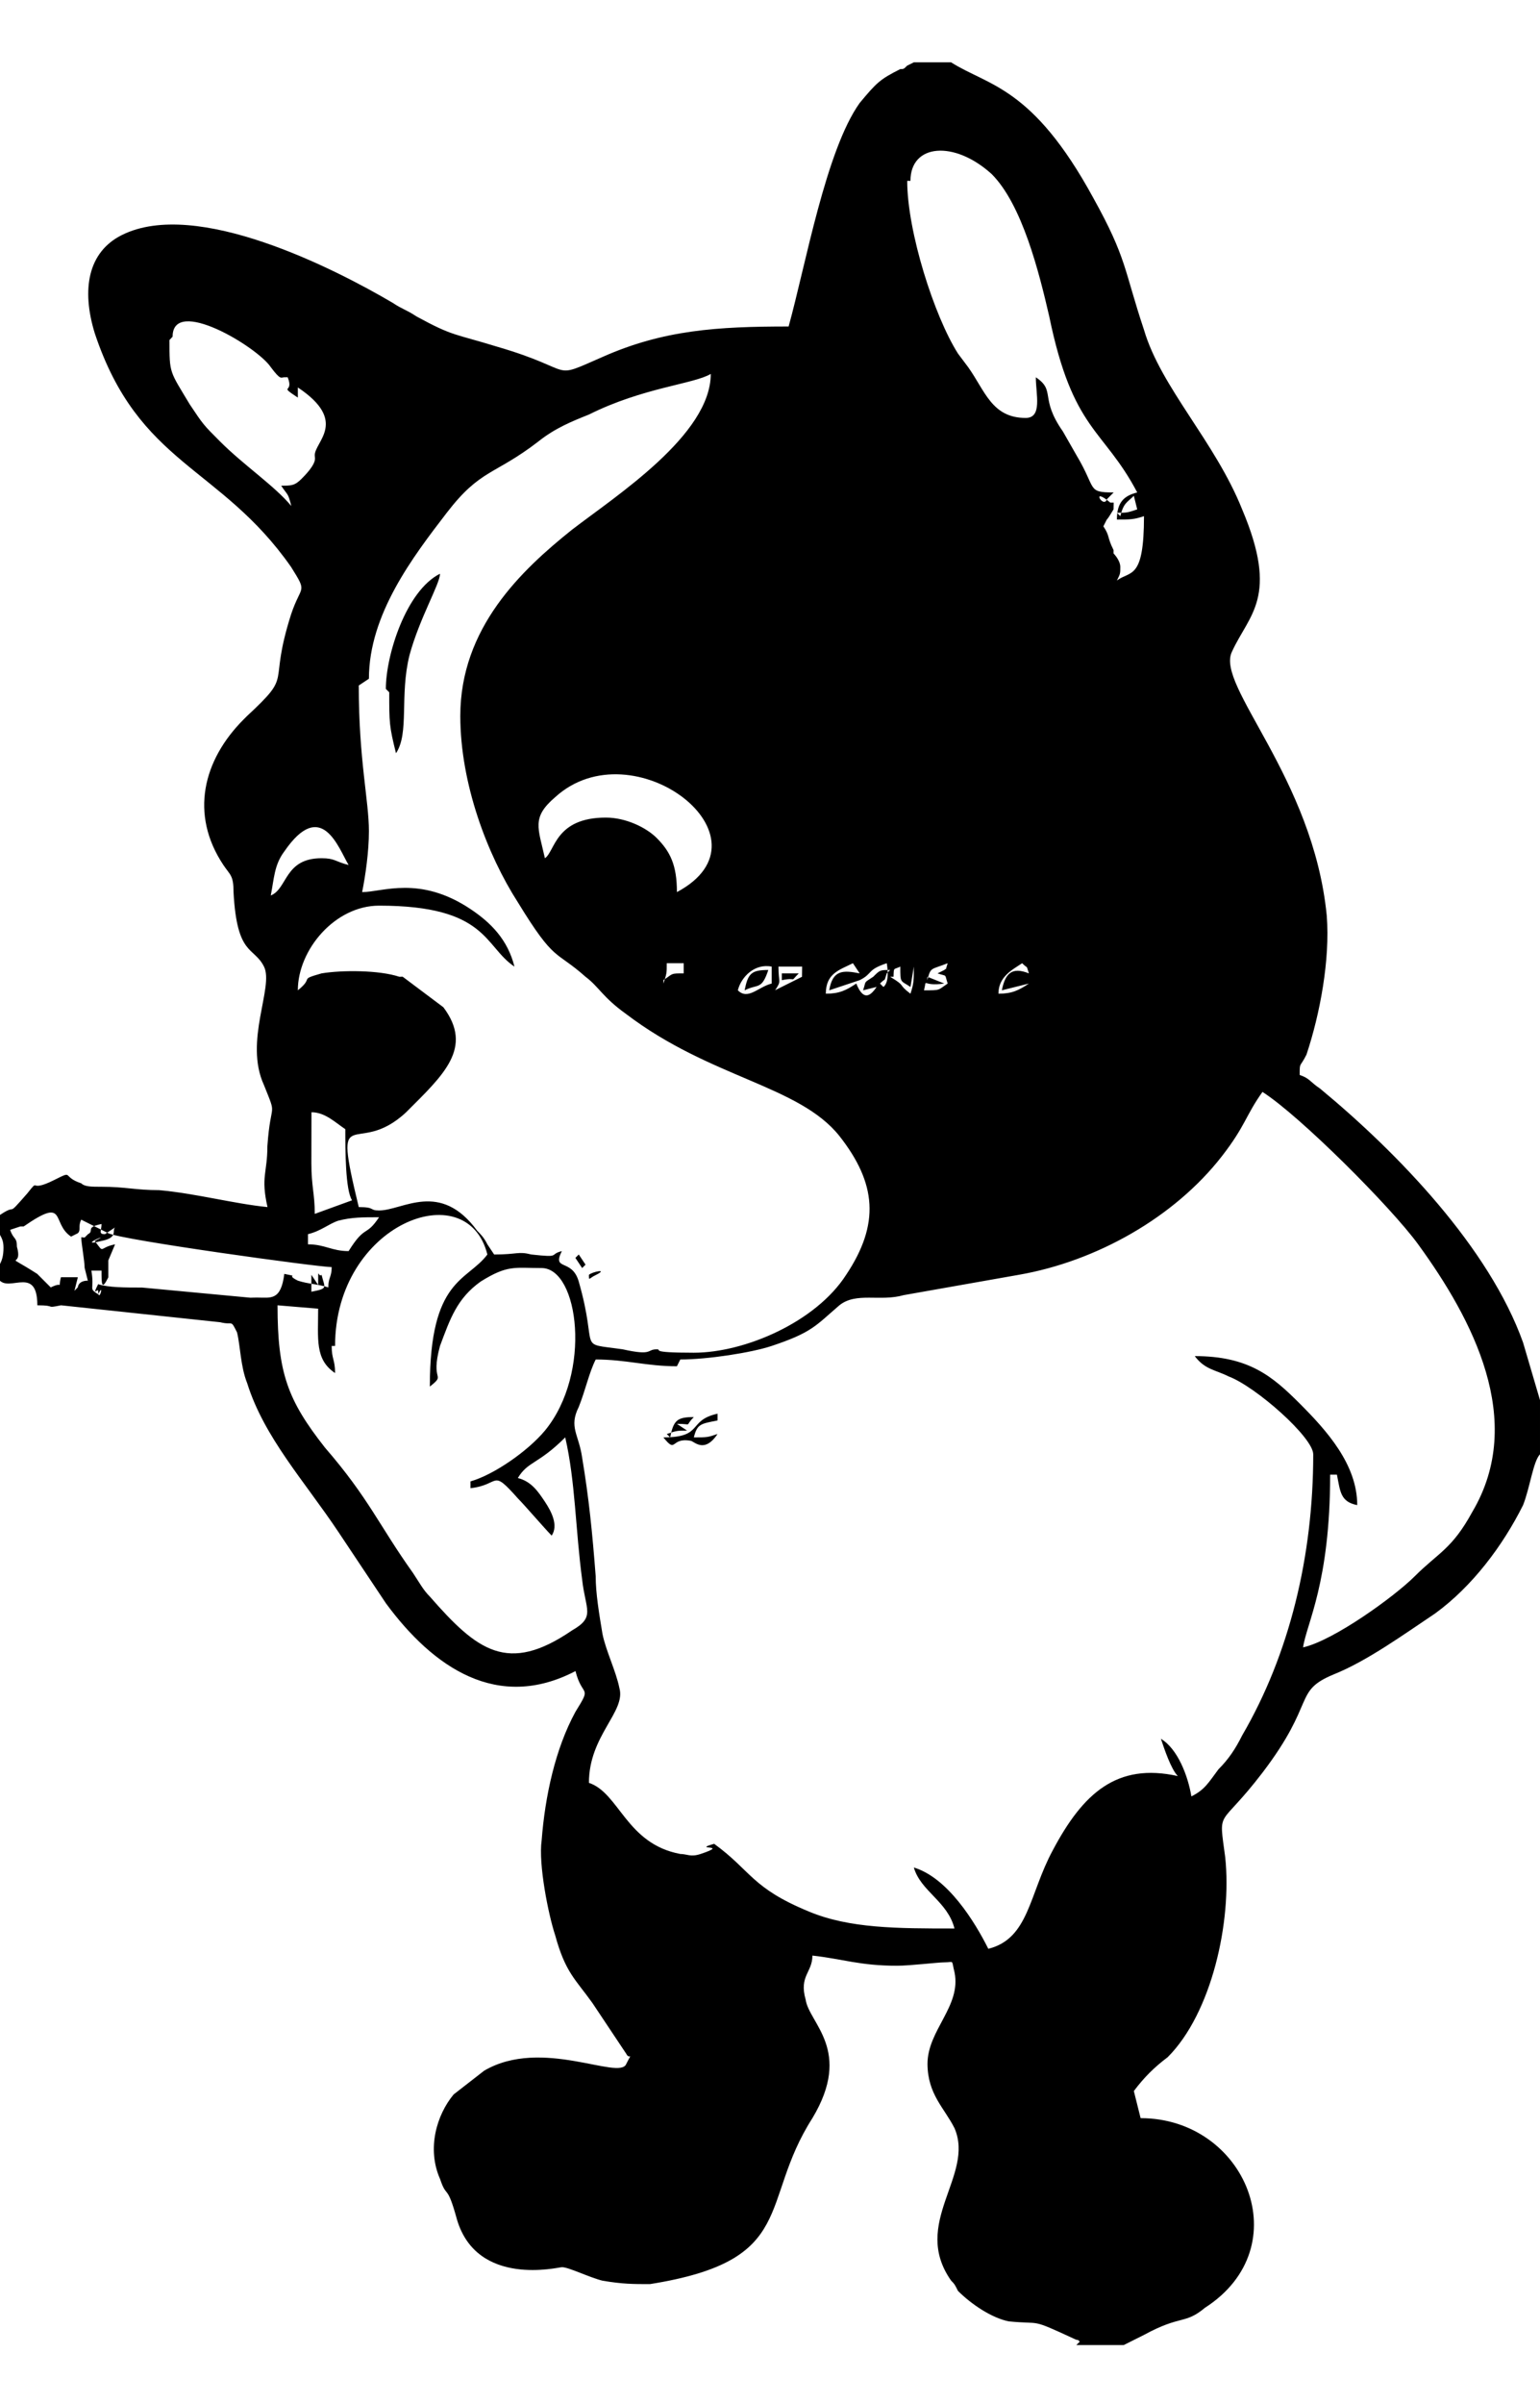 <?xml version="1.0" encoding="UTF-8"?>
<!DOCTYPE svg PUBLIC "-//W3C//DTD SVG 1.1//EN" "http://www.w3.org/Graphics/SVG/1.1/DTD/svg11.dtd">
<!-- Creator: CorelDRAW -->
<svg xmlns="http://www.w3.org/2000/svg" xml:space="preserve" width="25in" height="39in" style="shape-rendering:geometricPrecision; text-rendering:geometricPrecision; image-rendering:optimizeQuality; fill-rule:evenodd; clip-rule:evenodd"
viewBox="0 0 0.455 0.675"
 xmlns:xlink="http://www.w3.org/1999/xlink">
 <defs>
  <style type="text/css">
   <![CDATA[
    .fil0 {fill:black}
   ]]>
  </style>
 </defs>
 <g id="Dummy_x0025_Layer_x0025_Dummy_x0025_Layer">
  <g id="_210178784">
   <path id="_210179168" class="fil0" d="M0.201 0.384c0.008,0 0.021,-0.002 0.027,-0.004 0.012,-0.004 0.013,-0.006 0.02,-0.012 0.005,-0.004 0.012,-0.001 0.019,-0.003l0.034 -0.006c0.023,-0.004 0.046,-0.017 0.06,-0.035 0.007,-0.009 0.007,-0.012 0.012,-0.019 0.011,0.007 0.038,0.034 0.046,0.045 0.016,0.022 0.032,0.052 0.016,0.079 -0.006,0.011 -0.01,0.012 -0.017,0.019 -0.006,0.006 -0.024,0.019 -0.033,0.021 0.001,-0.007 0.008,-0.019 0.008,-0.051l0.002 0c0.001,0.005 0.001,0.008 0.006,0.009 -0,-0.012 -0.009,-0.022 -0.017,-0.03 -0.008,-0.008 -0.015,-0.014 -0.031,-0.014 0.003,0.004 0.006,0.004 0.01,0.006 0.008,0.003 0.025,0.018 0.025,0.023 0,0.03 -0.007,0.059 -0.021,0.083 -0.002,0.004 -0.004,0.007 -0.007,0.01 -0.003,0.004 -0.004,0.006 -0.008,0.008 -0.001,-0.006 -0.004,-0.014 -0.009,-0.017 0.001,0.003 0.003,0.009 0.005,0.011 -0.018,-0.004 -0.028,0.005 -0.037,0.022 -0.007,0.013 -0.007,0.026 -0.019,0.029 -0.004,-0.008 -0.012,-0.021 -0.022,-0.024 0.002,0.007 0.01,0.01 0.012,0.018 -0.017,0 -0.031,-0 -0.043,-0.005 -0.017,-0.007 -0.017,-0.012 -0.028,-0.02 -0.007,0.002 0.005,0 -0.004,0.003 -0.003,0.001 -0.004,0 -0.006,-0 -0.016,-0.003 -0.018,-0.018 -0.027,-0.021 0,-0.014 0.011,-0.021 0.009,-0.028 -0.001,-0.005 -0.004,-0.011 -0.005,-0.016 -0.001,-0.006 -0.002,-0.012 -0.002,-0.017 -0.001,-0.013 -0.002,-0.023 -0.004,-0.035 -0.001,-0.007 -0.004,-0.009 -0.001,-0.015 0.002,-0.005 0.003,-0.01 0.005,-0.014 0.009,0 0.015,0.002 0.024,0.002zm0.046 -0.012c0.003,0.003 -0.003,-0.003 0,0zm-0.153 -0.01c0,-0.006 -1.59403e-005,-0.002 0.001,-0.003 0.001,0.004 0.002,0.004 -0.003,0.005l0 -0.005 0.002 0.003zm-0.06 -0.012c-0.005,0.001 -0.003,0.003 -0.006,-0.001 0.006,-0.003 -0.006,0.002 0.002,-0 0.005,-0.001 0.003,-0.003 0.004,-0.004l-0.003 0.002c-0.002,0 -0.001,-0.001 -0.001,-0.003 -0.005,0.001 -0.002,0.002 -0.004,0.003 -0.002,0.002 0,0 -0.001,0.001l-0.001 -8.71405e-005c5.36658e-005,0.002 0.001,0.007 0.001,0.009l0.001 0.004c-0,4.25076e-005 -0,-8.44838e-005 -0,-8.87345e-005 -3.87882e-005,-3.71941e-006 -0,-6.80121e-005 -0,-6.80121e-005 -5.10091e-005,-1.59403e-006 -0,-4.03822e-005 -0,-3.50687e-005 -0.003,0 -0.003,0.002 -0.003,0.002 -7.65136e-005,-0 -0,0 -0.001,0.001l0.001 -0.004 -0.005 0c-0.001,0.004 0.001,0.001 -0.003,0.003 -0.001,-0.001 -0.003,-0.003 -0.004,-0.004 -0.011,-0.007 -0.004,-0.001 -0.006,-0.008 -0,-0.003 -0.001,-0.002 -0.002,-0.005 0,-0 0.003,-0.001 0.003,-0.001 0,-0 0,-0 0.001,-0 0.013,-0.009 0.008,-0.001 0.014,0.003l0.002 -0.001c0.001,-0.001 0,-0.002 0.001,-0.004l0.008 0.004c0.004,0.002 0.062,0.01 0.066,0.01 -0,0.003 -0.001,0.003 -0.001,0.006 -0.003,-0.001 -0.006,-0.001 -0.009,-0.002 -0.004,-0.002 0.001,-0.001 -0.004,-0.002 -0.001,0.008 -0.004,0.007 -0.008,0.007 -0,1.59403e-006 -0.001,9.5642e-006 -0.001,1.06269e-005 -0,1.59403e-006 -0.001,2.97553e-005 -0.001,2.97553e-005l-0.032 -0.003c-0.005,-0 -0.01,-0 -0.013,-0.001 -0.002,0.004 -0,0.001 -0,0.002 7.38569e-005,0.004 0.002,-0.003 0,0.001 -0.003,-0.002 -0.001,-0.001 -0.002,-0.007l0.003 0c0,0.004 0,0.006 0.002,0.002 0,-0.001 -9.5642e-006,-0.003 -0,-0.005zm-0.003 0.005c-0,0 0,0 0,0l-0 -0zm0.078 -0.172c0,-0.019 0.013,-0.036 0.023,-0.049 0.01,-0.013 0.014,-0.011 0.027,-0.021 0.005,-0.004 0.01,-0.006 0.015,-0.008 0.016,-0.008 0.031,-0.009 0.036,-0.012 -0,0.018 -0.028,0.036 -0.041,0.046 -0.015,0.012 -0.033,0.029 -0.033,0.055 0,0.02 0.008,0.041 0.017,0.055 0.011,0.018 0.011,0.014 0.02,0.022 0.004,0.003 0.005,0.006 0.012,0.011 0.025,0.019 0.051,0.021 0.063,0.036 0.011,0.014 0.012,0.026 0.002,0.041 -0.009,0.014 -0.03,0.023 -0.045,0.023 -0.014,0 -0.009,-0.001 -0.011,-0.001 -0.003,-0 -0.001,0.002 -0.01,0 -0.014,-0.002 -0.007,0.001 -0.013,-0.02 -0.002,-0.007 -0.008,-0.003 -0.005,-0.009 -0.004,0.001 -0,0.002 -0.009,0.001 -0.004,-0.001 -0.004,0 -0.011,0l-0.002 -0.003c-0.001,-0.002 -0.002,-0.003 -0.003,-0.004 -0.011,-0.015 -0.022,-0.006 -0.029,-0.006 -0.003,0 -0.001,-0.001 -0.006,-0.001 -0.008,-0.033 -0.001,-0.014 0.014,-0.028 0.011,-0.011 0.02,-0.019 0.011,-0.031l-0.012 -0.009c-0,-5.36658e-005 -0,-0 -0.001,-0 -0.006,-0.002 -0.017,-0.002 -0.023,-0.001 -0.007,0.002 -0.002,0.001 -0.007,0.005 0,-0.012 0.011,-0.025 0.024,-0.025 0.032,0 0.031,0.012 0.04,0.018 -0.002,-0.008 -0.007,-0.013 -0.013,-0.017 -0.015,-0.01 -0.026,-0.005 -0.032,-0.005 0.001,-0.005 0.002,-0.012 0.002,-0.018 0,-0.009 -0.003,-0.021 -0.003,-0.043zm0.063 0.174l0.001 -0.001 -0.002 -0.003 -0.001 0.001 0.002 0.003zm0.002 0.002c-0,0.002 -0,0.001 0.002,7.75763e-005 0.004,-0.002 -0.001,-0.001 -0.002,-7.75763e-005zm0.068 0.007l-0 -0c-0,0 0,0 0,0zm-0.077 -0.016l-0 -0c-0,0 0,0 0,0zm-0.066 0.03c0,-0.036 0.039,-0.051 0.045,-0.027 -0.006,0.008 -0.017,0.007 -0.017,0.039 0.005,-0.004 -0,-0.001 0.003,-0.012 0.003,-0.008 0.005,-0.014 0.012,-0.019 0.008,-0.005 0.01,-0.004 0.018,-0.004 0.011,0 0.015,0.031 0.001,0.048 -0.005,0.006 -0.015,0.013 -0.022,0.015l0 0.002c0.009,-0.001 0.006,-0.006 0.014,0.003 0.002,0.002 0.008,0.009 0.01,0.011 0.002,-0.003 -0,-0.007 -0.002,-0.01 -0.002,-0.003 -0.004,-0.006 -0.008,-0.007 0.003,-0.005 0.006,-0.004 0.014,-0.012 0.003,0.013 0.003,0.027 0.005,0.042 0.001,0.009 0.004,0.011 -0.003,0.015 -0.019,0.013 -0.028,0.006 -0.042,-0.01 -0.002,-0.002 -0.003,-0.004 -0.005,-0.007 -0.01,-0.014 -0.013,-0.022 -0.026,-0.037 -0.011,-0.014 -0.014,-0.022 -0.014,-0.042l0.012 0.001c0,0.009 -0.001,0.015 0.005,0.019 -0,-0.004 -0.001,-0.004 -0.001,-0.008zm-0.008 -0.033c0.004,-0.001 0.006,-0.003 0.009,-0.004 0.004,-0.001 0.007,-0.001 0.012,-0.001 -0.004,0.006 -0.004,0.002 -0.009,0.01 -0.005,-0 -0.007,-0.002 -0.012,-0.002l0 -0.002zm0.002 -0.006c0,-0.006 -0.001,-0.008 -0.001,-0.015 1.96597e-005,-0.005 2.55045e-005,-0.01 2.55045e-005,-0.015 0.004,0 0.007,0.003 0.01,0.005 0,0.006 0,0.018 0.002,0.021l-0.011 0.004zm0.202 -0.065c0,-0.005 0.004,-0.007 0.007,-0.009 0.002,0.002 0.001,8.71405e-005 0.002,0.003 -0.005,-0.002 -0.007,-3.50687e-005 -0.008,0.005l0.008 -0.002c-0.003,0.002 -0.005,0.003 -0.009,0.003zm-0.032 -0.007c-0.003,0 -0.003,0 -0.005,0.002 -0.003,0.002 -0.002,0.001 -0.003,0.004l0.004 -0.001c-0.002,0.003 -0.004,0.004 -0.006,-0.001 -0.003,0.002 -0.005,0.003 -0.009,0.003 0,-0.006 0.004,-0.007 0.008,-0.009l0.002 0.003c-0.005,-0.001 -0.008,-0.001 -0.009,0.005l0.009 -0.003c0.004,-0.002 0.002,-0.003 0.008,-0.005 0.001,0.006 -0.001,0.007 -0.001,0.007l-0.001 -0.001c0.002,-0.002 0.001,-8.71405e-005 0.002,-0.003zm-0.034 0.006c0.002,-0.003 0.001,-0.002 0.001,-0.007l0.007 0 -4.30389e-005 0.003 -0.008 0.004zm0.002 -0.003c0.005,-0.001 0.002,0.001 0.005,-0.002l-0.005 0 0 0.002zm0.043 0c0.001,-0.004 0.001,-0.003 0.006,-0.005 -0.001,0.003 2.70986e-005,0.001 -0.001,0.002l-0.002 0.001c0.003,0.001 0.002,-1.3815e-005 0.003,0.003 -0.003,0.002 -0.002,0.002 -0.007,0.002 0.001,-0.004 -0.001,-0.001 0.006,-0.002l-0.005 -0.002zm-0.056 0.003c0.001,-0.004 0.005,-0.008 0.01,-0.007l0 0.005c-0.004,0.001 -0.007,0.005 -0.01,0.002zm0.009 -0.006c-0.005,0 -0.006,0.001 -0.007,0.006 0.004,-0.002 0.005,-0 0.007,-0.006zm0.037 0.002c8.71405e-005,-0.003 0,-0.002 0.002,-0.003 0,0.005 0,0.004 0.003,0.006l0.001 -0.006c0,0.004 -0,0.005 -0.001,0.008 -0.004,-0.003 -0.001,-0.002 -0.006,-0.005zm-0.068 0.002c0.001,-0.003 0.001,-0.003 0.001,-0.006l0.005 0 0 0.003c-0.004,0 -0.003,0 -0.006,0.002zm-0.116 -0.026c0.001,-0.005 0.001,-0.009 0.004,-0.013 0.011,-0.016 0.016,-0.001 0.019,0.004 -0.004,-0.001 -0.004,-0.002 -0.008,-0.002 -0.011,0 -0.01,0.009 -0.015,0.011zm0.081 -0.011c-0.002,-0.009 -0.004,-0.012 0.003,-0.018 0.023,-0.021 0.066,0.012 0.036,0.028 0,-0.008 -0.002,-0.012 -0.006,-0.016 -0.003,-0.003 -0.009,-0.006 -0.015,-0.006 -0.015,0 -0.015,0.01 -0.018,0.012zm0.108 -0.2c0,-0.011 0.013,-0.012 0.024,-0.002 0.009,0.009 0.014,0.029 0.017,0.042 0.007,0.034 0.016,0.033 0.026,0.052 -0.004,0.001 -0.006,0.003 -0.006,0.008 0.004,0 0.005,-0 0.008,-0.001 0,0.019 -0.004,0.016 -0.008,0.019 0.001,-0.002 0.001,-0.002 0.001,-0.004 -0,-0.002 -0.002,-0.004 -0.002,-0.004 -0,-0 -0,-0.001 -0,-0.001 -0.002,-0.004 -0.001,-0.004 -0.003,-0.007 0.002,-0.004 0,-0 0.003,-0.005l4.41016e-005 -0.002c-0,-0 -0.001,-0 -0.001,-0 -0.006,-0.005 -0.002,0.002 -0.001,-0.001l0.002 -0.002c-0.008,0 -0.005,-0.001 -0.011,-0.011l-0.004 -0.007c-0.007,-0.01 -0.002,-0.012 -0.008,-0.016 0,0.005 0.002,0.012 -0.003,0.012 -0.01,0 -0.012,-0.008 -0.017,-0.015l-0.003 -0.004c-0.007,-0.011 -0.015,-0.036 -0.015,-0.051zm0.062 0.099c0.001,-0.004 0.002,-0.004 0.004,-0.006l0.001 0.004c-0.003,0.001 -0.003,0.001 -0.006,0.001zm-0.28 -0.053c0,-0.012 0.025,0.003 0.029,0.009 0.003,0.004 0.003,0.003 0.004,0.003l0.001 -0c0.002,0.005 -0.003,0.002 0.003,0.006l0 -0.003c0.015,0.01 0.005,0.016 0.005,0.02l7.06688e-005 0.001c-0,0.002 -0.003,0.005 -0.004,0.006 -0.002,0.002 -0.003,0.002 -0.006,0.002 0.002,0.003 0.002,0.002 0.003,0.006 -0.005,-0.006 -0.014,-0.012 -0.021,-0.019 -0.005,-0.005 -0.005,-0.005 -0.009,-0.011 -0.006,-0.01 -0.006,-0.009 -0.006,-0.019zm0.033 0.013l-0 -0c-0,0 0,0 0,0zm0.234 0.58l0.014 0 0.006 -0.003c0.011,-0.006 0.012,-0.003 0.018,-0.008 0.028,-0.018 0.012,-0.056 -0.019,-0.056l-0.002 -0.008c0.003,-0.004 0.006,-0.007 0.01,-0.01 0.013,-0.013 0.019,-0.04 0.017,-0.059 -0.002,-0.015 -0.002,-0.008 0.011,-0.025 0.016,-0.021 0.009,-0.024 0.021,-0.029 0.01,-0.004 0.021,-0.012 0.03,-0.018 0.011,-0.008 0.02,-0.02 0.026,-0.032 0.002,-0.005 0.003,-0.013 0.005,-0.015l0 -0.016 -0.005 -0.017c-0.01,-0.028 -0.037,-0.056 -0.06,-0.075 -0.003,-0.002 -0.003,-0.003 -0.006,-0.004 0,-0.004 0,-0.002 0.002,-0.006 0.004,-0.012 0.007,-0.028 0.006,-0.041 -0.004,-0.041 -0.033,-0.068 -0.028,-0.078 0.005,-0.011 0.014,-0.016 0.003,-0.042 -0.008,-0.02 -0.024,-0.036 -0.029,-0.053 -0.006,-0.018 -0.005,-0.021 -0.015,-0.039 -0.018,-0.033 -0.031,-0.033 -0.042,-0.04l-0.01 0c-0,0 -0.001,0 -0.001,0l-0.002 0.001c-0.001,0.001 -0.001,0.001 -0.002,0.001 -0.006,0.003 -0.007,0.004 -0.012,0.01 -0.01,0.014 -0.016,0.048 -0.021,0.066 -0.021,0 -0.037,0.001 -0.055,0.009 -0.016,0.007 -0.007,0.004 -0.031,-0.003 -0.013,-0.004 -0.013,-0.003 -0.024,-0.009 -0.003,-0.002 -0.004,-0.002 -0.007,-0.004 -0.017,-0.01 -0.058,-0.031 -0.08,-0.02 -0.01,0.005 -0.012,0.016 -0.008,0.029 0.013,0.039 0.037,0.039 0.058,0.069 0.005,0.008 0.003,0.005 0,0.014 -0.007,0.022 0.001,0.017 -0.013,0.03l-0.001 0.001c-0.012,0.012 -0.016,0.028 -0.006,0.043 0.002,0.003 0.003,0.003 0.003,0.008 0.001,0.019 0.006,0.016 0.009,0.022 0.003,0.006 -0.006,0.022 -0,0.035 0.004,0.01 0.002,0.004 0.001,0.018 -0,0.008 -0.002,0.009 3.34747e-005,0.018 -0.01,-0.001 -0.021,-0.004 -0.032,-0.005 -0.007,-0 -0.01,-0.001 -0.017,-0.001 -0.003,-0 -0.005,-0 -0.006,-0.001 -0.006,-0.002 -0.002,-0.004 -0.008,-0.001 -0.008,0.004 -0.004,-0.001 -0.008,0.004 -0.007,0.008 -0.002,0.002 -0.009,0.007 0,0.006 0.002,0.005 0.002,0.009 0,0.005 -0.002,0.005 -0.002,0.008 0.002,0.007 0.012,-0.004 0.012,0.009 0.006,0 0.002,0.001 0.007,-0l0.047 0.005c0.004,0.001 0.003,-0.001 0.005,0.003 0.001,0.004 0.001,0.01 0.003,0.015 0.005,0.016 0.017,0.029 0.027,0.044l0.014 0.021c0.014,0.019 0.033,0.032 0.056,0.02 0.002,0.008 0.005,0.004 -0,0.012 -0.006,0.011 -0.009,0.025 -0.01,0.038 -0.001,0.007 0.002,0.022 0.004,0.028 0.003,0.011 0.006,0.013 0.011,0.02l0.01 0.015c0.001,0.002 0.002,-0.001 0,0.003 -0.002,0.005 -0.025,-0.008 -0.042,0.002l-0.009 0.007c-0.005,0.006 -0.008,0.016 -0.004,0.025 0.002,0.006 0.002,0.001 0.005,0.012 0.006,0.02 0.03,0.014 0.031,0.014 0.002,0 0.008,0.003 0.012,0.004 0.006,0.001 0.009,0.001 0.014,0.001 0.044,-0.007 0.032,-0.024 0.048,-0.049 0.012,-0.02 -0.001,-0.028 -0.002,-0.035 -0.002,-0.007 0.002,-0.008 0.002,-0.013 0.009,0.001 0.014,0.003 0.025,0.003 0.004,-1.16896e-005 0.012,-0.001 0.014,-0.001 0.003,0 0.002,-0.001 0.003,0.003 0.002,0.01 -0.008,0.017 -0.008,0.027 5.79166e-005,0.009 0.005,0.013 0.008,0.019 0.006,0.014 -0.013,0.028 -0.001,0.045 0.001,0.001 0.001,0.001 0.002,0.003 0.004,0.004 0.01,0.008 0.015,0.009 0.01,0.001 0.006,-0.001 0.019,0.005 0.002,0.001 0.001,0 0.002,0.001z"/>
   <path id="_210178808" class="fil0" d="M0.115 0.187c0,0.009 0,0.01 0.002,0.018 0.004,-0.006 0.001,-0.017 0.004,-0.029 0.003,-0.011 0.009,-0.021 0.009,-0.024 -0.01,0.005 -0.016,0.024 -0.016,0.034z"/>
   <path id="_210178856" class="fil0" d="M0.196 0.407c0.004,0.005 0.002,-6.58867e-005 0.008,0.001 0.001,0 0.004,0.004 0.008,-0.002 -0.003,0.001 -0.003,0.001 -0.007,0.001 0.001,-0.004 0.002,-0.004 0.007,-0.005l0 -0.002c-0.009,0.002 -0.004,0.007 -0.016,0.007z"/>
   <path id="_210178928" class="fil0" d="M0.197 0.406c0.003,-0.001 0.003,-0.001 0.006,-0.001l-0.003 -0.002c0.005,0 0.002,0.001 0.005,-0.002 -0.005,0 -0.006,0.001 -0.007,0.006z"/>
  </g>
 </g>
</svg>
